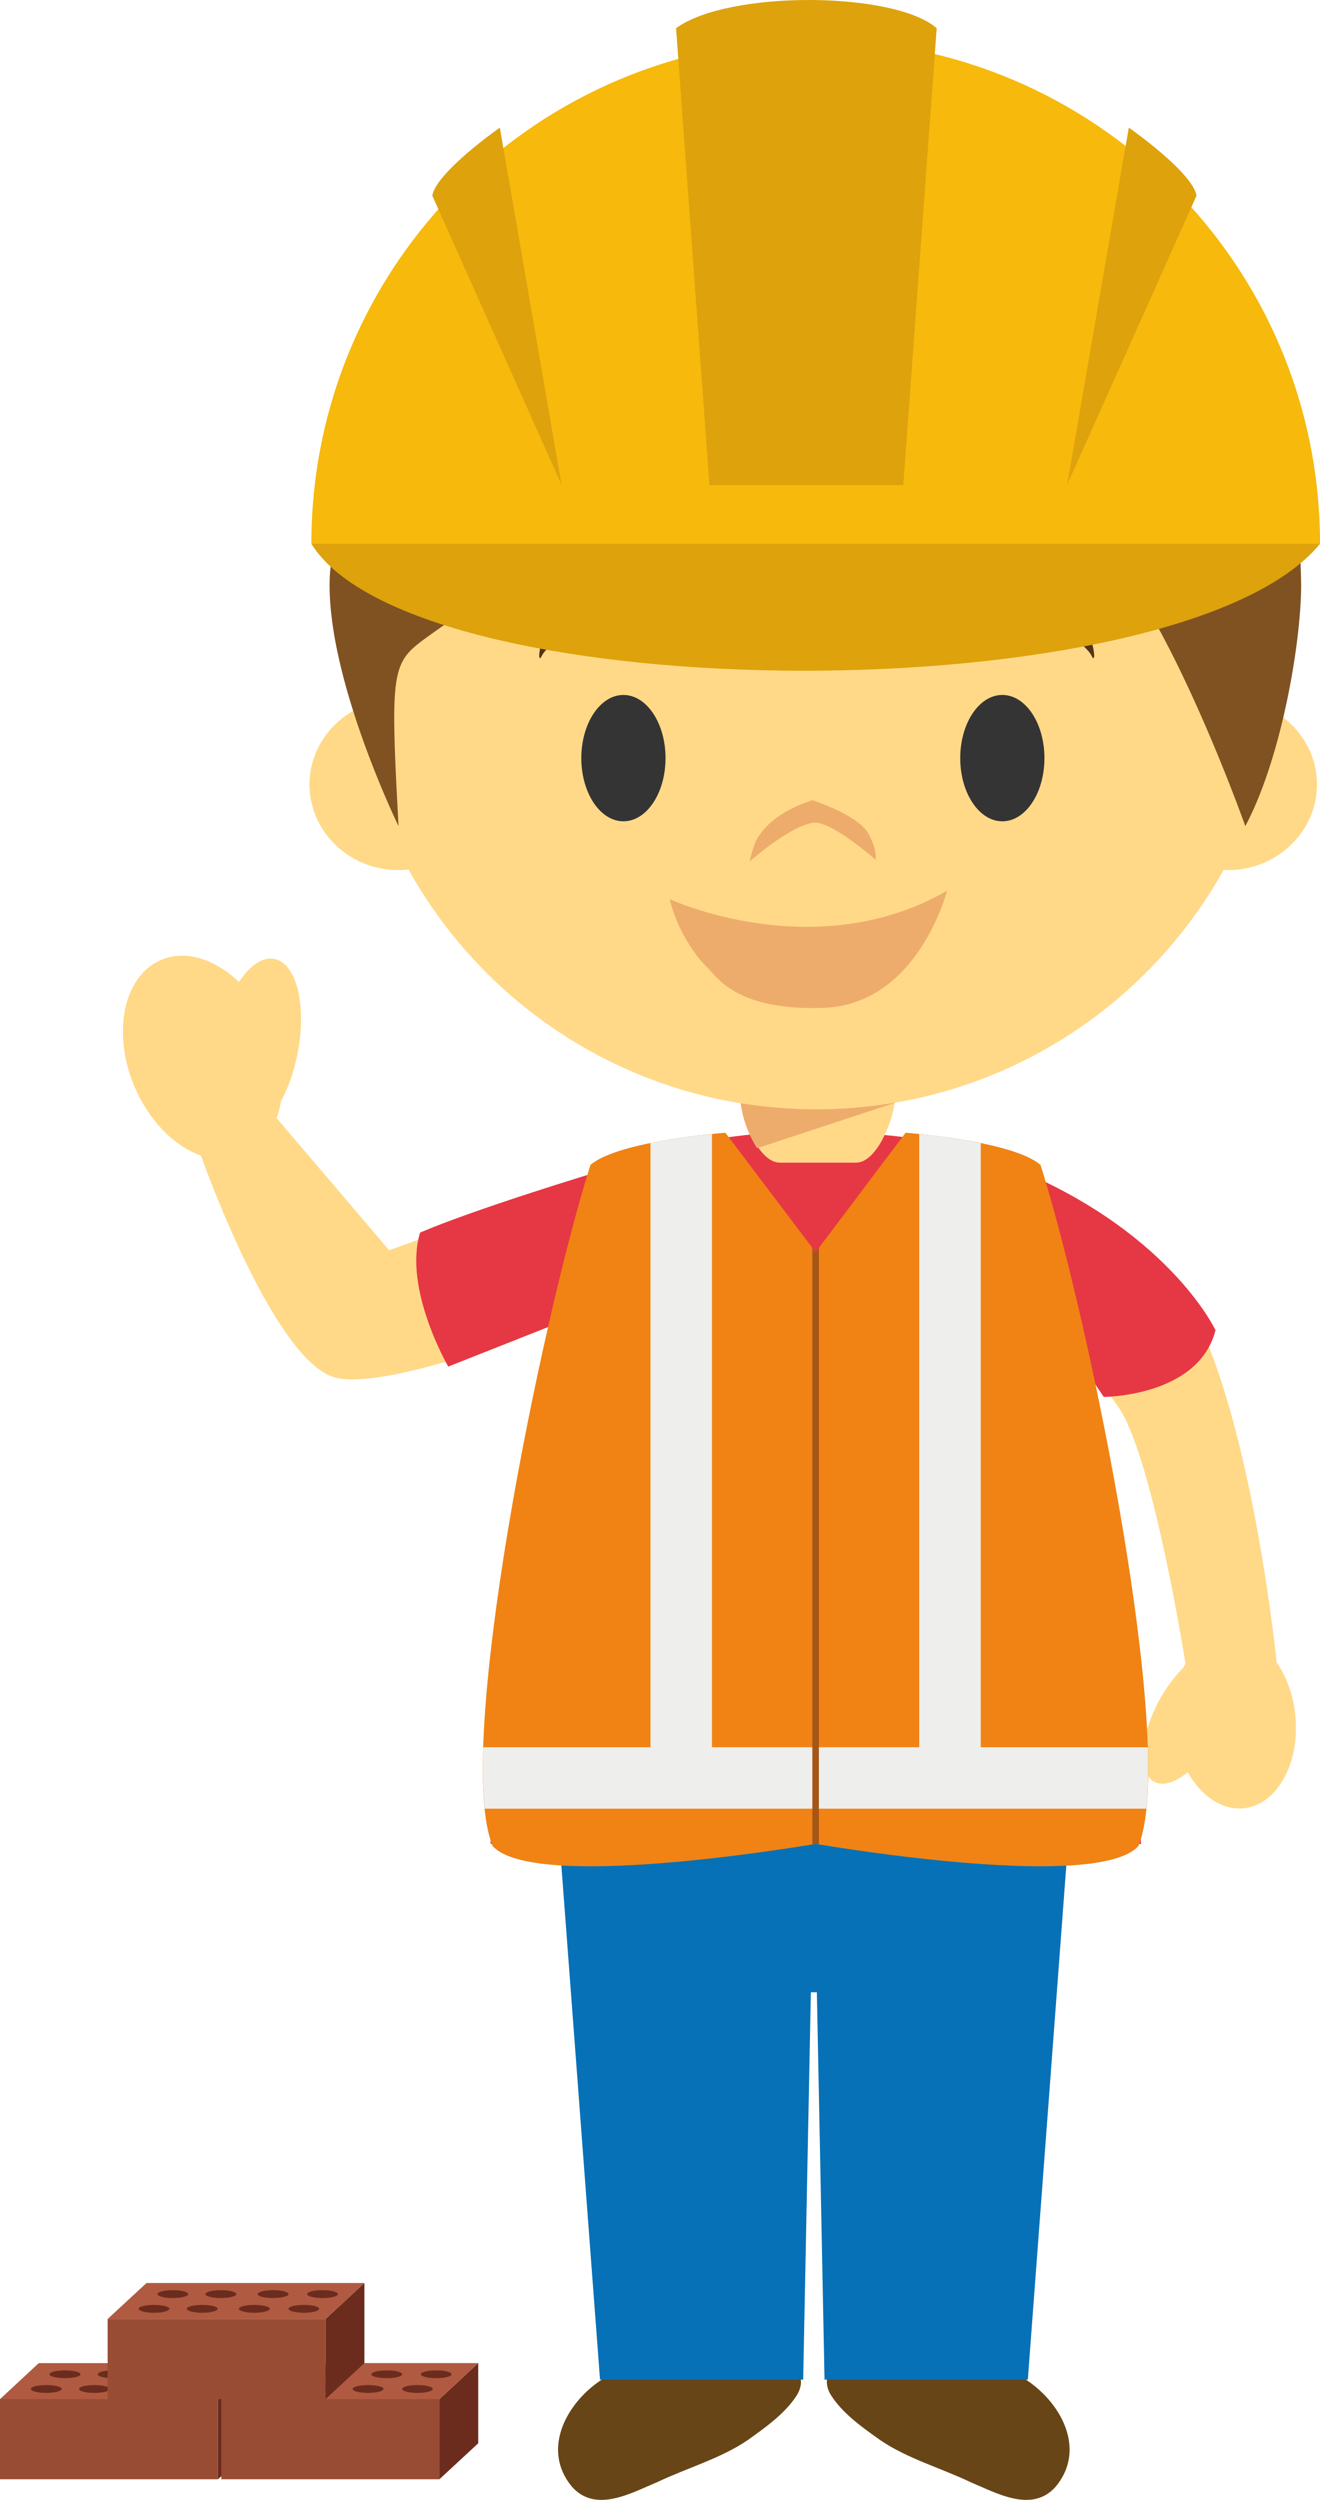 <svg xmlns="http://www.w3.org/2000/svg" width="62.705" height="118.708"><g fill-rule="evenodd" stroke-miterlimit="10" data-paper-data="{&quot;isPaintingLayer&quot;:true}" style="mix-blend-mode:normal"><path fill="#994c34" d="M0 113.921h10.354v3.808H0z"/><path fill="#6b2c1e" d="M12.192 112.213v3.806l-1.837 1.71v-3.806z"/><path fill="#af5a41" d="m12.193 112.213-1.838 1.71H0l1.842-1.71z"/><path fill="#6b2c1e" d="M2.931 113.438c0 .108-.335.189-.737.189-.398 0-.729-.08-.729-.189 0-.102.331-.181.73-.181.401 0 .736.079.736.181m2.284 0c0 .108-.332.189-.734.189-.405 0-.726-.08-.726-.189 0-.102.32-.181.726-.181.402 0 .733.079.733.181m2.48 0c0 .108-.331.189-.735.189-.404 0-.727-.08-.727-.189 0-.102.323-.181.727-.181.404 0 .735.079.735.181m2.348 0c0 .108-.329.189-.736.189-.402 0-.733-.08-.733-.189 0-.102.33-.181.733-.181.407 0 .736.079.736.181m-6.221-.692c0 .1-.328.181-.732.181-.408 0-.737-.08-.737-.18 0-.11.329-.188.737-.188.404 0 .733.077.733.187m2.283 0c0 .1-.331.181-.735.181-.404 0-.727-.08-.727-.18 0-.11.323-.188.727-.188.404 0 .735.077.735.187m2.473 0c0 .1-.33.181-.73.181-.406 0-.73-.08-.73-.18 0-.11.324-.188.73-.188.4 0 .73.077.73.187m2.355 0c0 .1-.323.181-.735.181-.396 0-.725-.08-.725-.18 0-.11.33-.188.725-.188.412 0 .735.077.735.187"/><path fill="#994c34" d="M10.515 113.921h10.356v3.808H10.515z"/><path fill="#6b2c1e" d="m22.718 116.02-1.847 1.71v-3.807l1.847-1.712z"/><path fill="#af5a41" d="M12.359 112.212h10.359l-1.848 1.71H10.515z"/><path fill="#6b2c1e" d="M13.453 113.438c0 .108-.324.189-.73.189-.403 0-.732-.08-.732-.189 0-.102.329-.181.733-.181.405 0 .729.079.729.181m2.285 0c0 .108-.33.189-.735.189-.4 0-.733-.08-.733-.189 0-.102.333-.181.733-.181.406 0 .735.079.735.181m2.481 0c0 .108-.33.189-.736.189-.402 0-.733-.08-.733-.189 0-.102.33-.181.733-.181.405 0 .736.079.736.181m2.339 0c0 .108-.325.189-.727.189-.403 0-.726-.08-.726-.189 0-.102.323-.181.726-.181.402 0 .727.079.727.181m-6.219-.692c0 .1-.325.181-.728.181-.406 0-.735-.08-.735-.18 0-.11.329-.188.734-.188.404 0 .73.077.73.187m2.286 0c0 .1-.326.181-.73.181-.406 0-.739-.08-.739-.18 0-.11.333-.188.739-.188.404 0 .73.077.73.187m2.478 0c0 .1-.33.181-.735.181-.404 0-.732-.08-.732-.18 0-.11.328-.188.732-.188.404 0 .735.077.735.187m2.343 0c0 .1-.32.181-.727.181-.402 0-.727-.08-.727-.18 0-.11.325-.188.727-.188.408 0 .727.077.727.187"/><path fill="#994c34" d="M5.113 110.116h10.353v3.806H5.113z"/><path fill="#6b2c1e" d="m17.311 112.212-1.845 1.71v-3.805l1.845-1.71z"/><path fill="#af5a41" d="M6.96 108.409h10.35l-1.843 1.707H5.114z"/><path fill="#6b2c1e" d="M8.047 109.63c0 .106-.32.193-.726.193-.404 0-.735-.087-.735-.193 0-.1.33-.18.735-.18.405 0 .726.08.726.18m2.293 0c0 .106-.33.193-.734.193-.396 0-.735-.087-.735-.193 0-.1.339-.18.735-.18.403 0 .734.08.734.18m2.475 0c0 .106-.328.193-.732.193-.404 0-.735-.087-.735-.193 0-.1.331-.18.735-.18.404 0 .733.08.733.18m2.341 0c0 .106-.32.193-.723.193-.408 0-.727-.087-.727-.193 0-.1.32-.18.727-.18.404 0 .723.08.723.18m-6.215-.691c0 .1-.325.183-.727.183-.406 0-.733-.083-.733-.183 0-.108.327-.19.733-.19.402 0 .727.082.727.19m2.287 0c0 .1-.333.183-.73.183-.405 0-.741-.083-.741-.183 0-.108.336-.19.74-.19.398 0 .73.082.73.19m2.478 0c0 .1-.33.183-.736.183-.402 0-.733-.083-.733-.183 0-.108.33-.19.733-.19.406 0 .736.082.736.19m2.343 0c0 .1-.325.183-.73.183-.402 0-.727-.083-.727-.183 0-.108.325-.19.727-.19.405 0 .73.082.73.19"/><path fill="#ffd988" d="M7.659 45.58c1.158-.491 2.559-.04 3.69 1.05.511-.776 1.122-1.207 1.685-1.095 1.058.207 1.548 2.218 1.103 4.482-.171.875-.445 1.658-.794 2.272-.041.293-.11.56-.202.808h.003l5.342 6.27 11.326-4.058s-1.924 3.055-2.399 4.164c-.35.813-1.022 3.382-1.022 3.382s-8.271 3.354-10.619 2.51c-2.903-1.052-6.228-10.491-6.228-10.491-1.253-.44-2.462-1.643-3.158-3.28-1.08-2.567-.52-5.26 1.273-6.013" data-paper-data="{&quot;origPos&quot;:null}"/><path fill="#684516" d="M48.626 112.931h-9.328c-.061.261.02.573.195.833.551.855 1.511 1.533 2.328 2.11 1.265.865 2.863 1.316 4.263 1.983 1.266.53 2.928 1.49 4.061.23 1.501-1.798.229-4.078-1.519-5.157zm-19.935 0h9.336c.067.261-.021.573-.191.833-.551.855-1.516 1.533-2.324 2.11-1.27.865-2.87 1.316-4.274 1.983-1.271.53-2.936 1.49-4.066.23-1.497-1.798-.224-4.078 1.519-5.157z"/><path fill="#0771b7" d="m50.731 87.56-1.905 25.437h-9.658l-.364-18.394h-.284l-.366 18.394h-9.651L26.59 87.56z"/><path fill="#ffd988" d="M55.735 60.798C59.292 65.338 60.653 79 60.653 79s-.004-.021-.004-.06c.455.668.782 1.528.882 2.49.24 2.278-.856 4.267-2.444 4.436-1.034.108-2.035-.584-2.665-1.714-.593.484-1.168.681-1.59.457-.78-.41-.693-2.117.201-3.805.341-.64.755-1.19 1.172-1.603.032-.069.065-.136.11-.2 0 0-1.553-9.872-3.2-12.207-.83-1.169-1.36-1.822-1.556-2.345-.146-.411-.311-1.21-.378-1.507-.538-2.347-3.433-7.633-3.433-7.633s6.25 3.276 7.989 5.489" data-paper-data="{&quot;origPos&quot;:null}"/><path fill="#e63744" d="M19.955 58.533s2.349-1.084 10.326-3.459c2.224-1.064 6.695-1.312 6.695-1.312l1.71.057h.136l1.706-.031s5.074.202 7.09 1.448v.007c7.832 3.012 10.123 7.922 10.123 7.922-.804 3.16-5.307 3.168-5.307 3.168l-.437-.646c1.952 9.612 2.204 21.874 2.204 21.874H23.305s.299-14.774 2.83-24.584l-4.841 1.916s-2.147-3.695-1.34-6.36"/><path fill="#f08314" d="M49.43 55.317c2.387 7.57 6.508 27.861 4.647 32.345-1.919 2.12-14.125.094-15.332-.104-1.2.198-13.416 2.224-15.34.104-1.864-4.484 2.255-24.775 4.642-32.345 1.348-1.157 6.41-1.529 6.41-1.529l4.288 5.672 4.276-5.672s5.062.372 6.409 1.529"/><path fill="#eeeeed" d="M54.524 82.97c.035 1.11.016 2.097-.069 2.916H23.023a22.573 22.573 0 0 1-.068-2.916H30.9V54.274a32.387 32.387 0 0 1 2.92-.424v29.118h9.847v-29.12c.981.096 1.957.24 2.923.434V82.97h7.934"/><path fill="#a55516" d="m38.745 59.46.155-.209v28.33a1.392 1.392 0 0 0-.155-.023 1.34 1.34 0 0 0-.156.023v-28.33z"/><path fill="#ffd988" d="M60.673 33.873c1.141.724 1.888 1.972 1.888 3.378 0 2.241-1.902 4.067-4.23 4.067-.069 0-.136 0-.203-.01-3.783 6.782-11.034 11.37-19.362 11.37-8.324 0-15.58-4.595-19.36-11.388a4.486 4.486 0 0 1-.473.027c-2.341 0-4.231-1.826-4.231-4.066 0-1.509.865-2.833 2.14-3.531a22.821 22.821 0 0 1-.226-3.173c0-12.223 9.92-22.133 22.15-22.133 12.242 0 22.165 9.911 22.165 22.133a22.4 22.4 0 0 1-.258 3.326" data-paper-data="{&quot;origPos&quot;:null}"/><path fill="#523415" d="M31.844 30.096c-.772-.174-.908-1.201-3.386-.74-.779.18-2.417 1.156-2.732 1.808-.316.652-.088-2.392 2.457-3.522C30.018 26.967 30.64 27 32.16 27s1.987.907 1.766 1.65c0 0-.503 1.803-2.082 1.446zm13.905 0c.772-.174.908-1.201 3.386-.74.779.18 2.417 1.156 2.732 1.808.316.652.087-2.392-2.457-3.522-1.835-.675-2.457-.642-3.977-.642s-1.987.907-1.766 1.65c0 0 .503 1.803 2.082 1.446z" data-paper-data="{&quot;origPos&quot;:null}"/><path fill="#343434" d="M29.615 39c-1.105 0-2-1.343-2-3s.895-3 2-3 2 1.343 2 3-.895 3-2 3zm18 0c-1.105 0-2-1.343-2-3s.895-3 2-3 2 1.343 2 3-.895 3-2 3z"/><path fill="#eeac6c" d="M38.635 39.069c-1.125.153-3.02 1.834-3.02 1.834s.207-1.009.503-1.299c.8-1.156 2.487-1.604 2.487-1.604s2.173.703 2.65 1.588c.443.824.34 1.238.34 1.238s-2.121-1.871-2.96-1.756zM31.815 42.696s6.897 3.208 13.172-.397c0 0-1.39 5.47-5.95 5.561-4.115.122-4.984-1.492-5.477-1.956-.492-.463-1.42-1.772-1.745-3.208"/><path fill="#805221" d="M61.808 27.657c.032 2.604-.876 8.227-2.651 11.573 0 0-4.353-12.311-7.946-14.259-4.39-2.39-15.952 1.047-19.878-2.036-.646-.519-.574-1.676-.574-1.676s-.748 1.477-1.11 1.887c-1.895 2.16-6.829 5.288-9.169 6.97-1.869 1.347-1.968 1.33-1.548 9.113 0 0-3.455-7.08-3.268-11.81.061-1.368.719-4.385 1.796-7.458 3.893-7.816 11.978-13.186 21.32-13.186 10.722 0 19.784 7.083 22.752 16.823a40.97 40.97 0 0 1 .276 4.059" data-paper-data="{&quot;origPos&quot;:null}"/><path fill="#ffd988" d="M37.043 55.209c-1.04 0-1.873-2.221-1.873-3.236h7.368c0 1.015-.839 3.237-1.873 3.237h-3.622" data-paper-data="{&quot;origPos&quot;:null}"/><path fill="#eeac6c" d="M35.966 54.523a5.203 5.203 0 0 1-.78-2.136c1.172.183 2.369.291 3.595.291a22.02 22.02 0 0 0 3.74-.321l-.012.012-6.544 2.154" data-paper-data="{&quot;origPos&quot;:null}"/><path fill="#dda20c" d="M14.791 25.824S22.69 15.327 38.51 15.327c13.02 0 24.194 10.497 24.194 10.497-6.622 8.07-42.925 8-47.913 0"/><path fill="#f6b90c" d="M14.791 25.824c0-13.261 10.74-23.925 23.964-23.925 13.23 0 23.95 10.664 23.95 23.925H14.79z"/><path fill="#dda20c" d="M42.908 23.034h-9.205L32.116 1.34c2.5-1.824 10.386-1.749 12.38 0zM20.535 9.287l6.136 13.72L23.744 6.06s-3.009 2.104-3.209 3.227m36.305 0-6.142 13.72L53.623 6.06s3.012 2.103 3.217 3.226"/></g></svg>